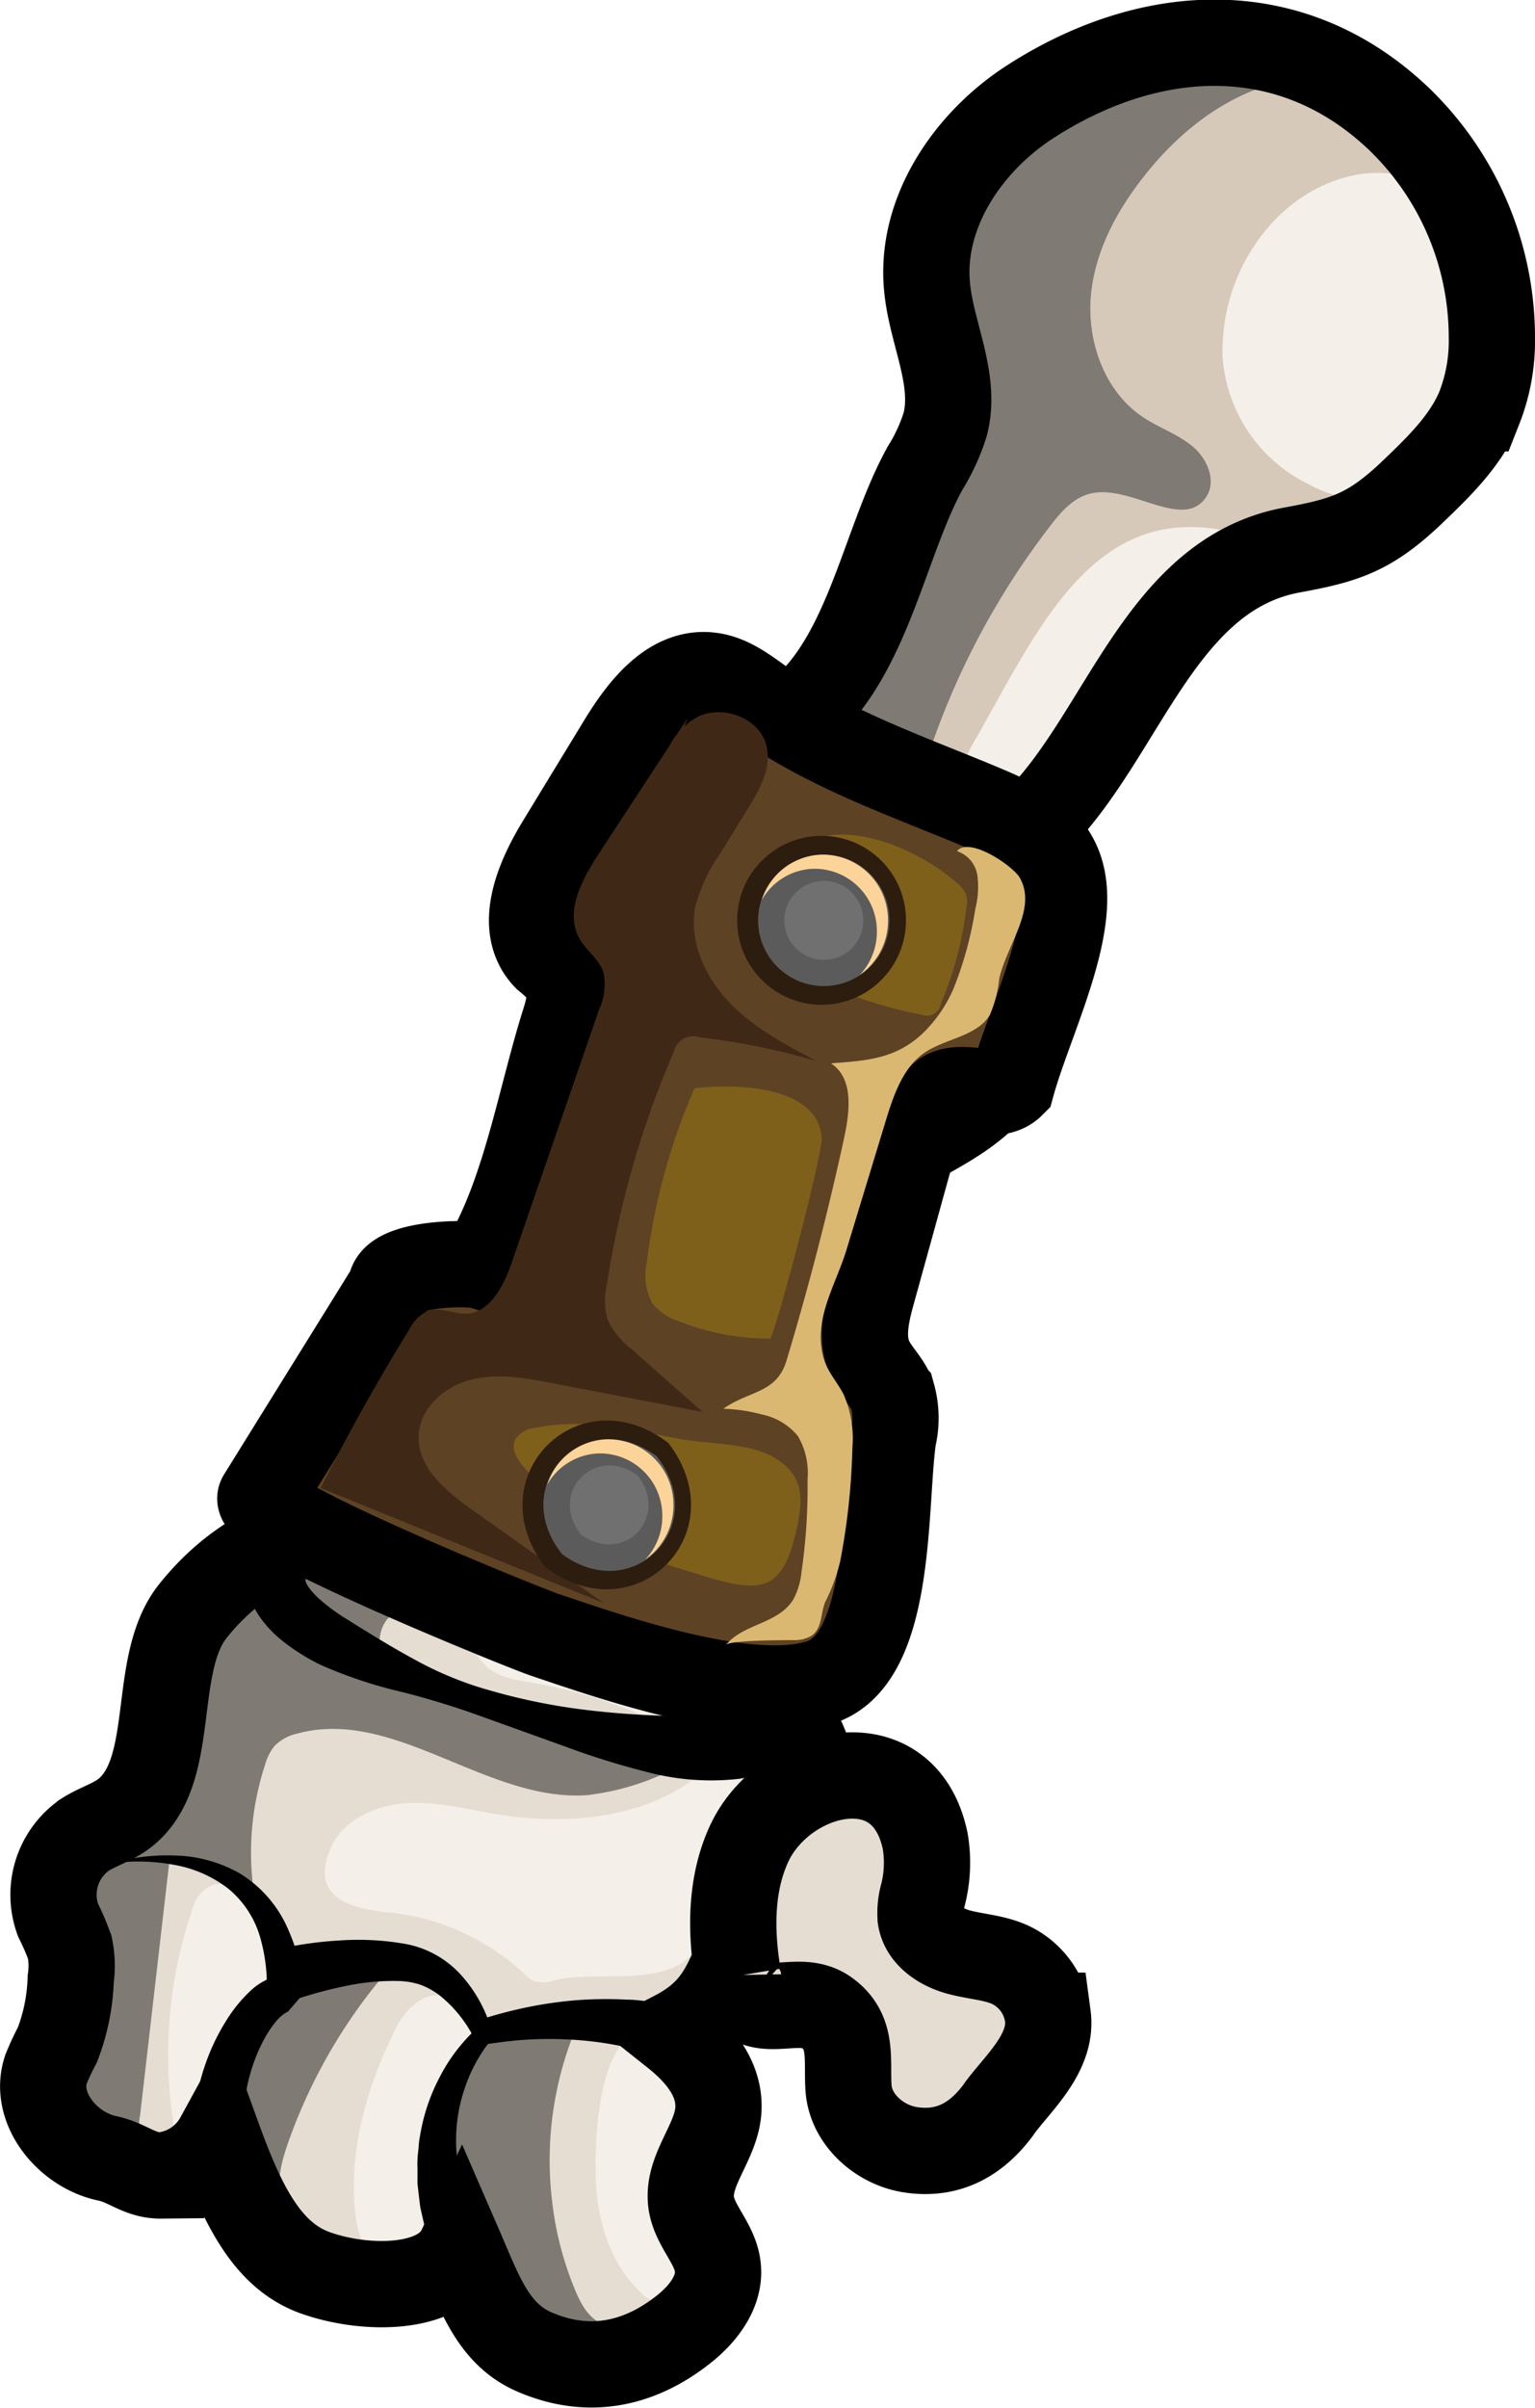 <svg xmlns="http://www.w3.org/2000/svg" viewBox="0 0 142.37 223.22"><defs><style>.cls-1{fill:#d6c9b9;}.cls-2{fill:#7f7a73;}.cls-3{fill:#f4efe9;}.cls-4{fill:none;}.cls-4,.cls-6,.cls-7{stroke:#000;stroke-miterlimit:10;stroke-width:8px;}.cls-5,.cls-6{fill:#e5ddd1;}.cls-7{fill:#5e4224;}.cls-8{fill:#3f2916;}.cls-9{fill:#7f601b;}.cls-10{fill:#dbb872;}.cls-11{fill:#2d1d0f;}.cls-12{fill:#5b5b5b;}.cls-13{fill:#707070;}.cls-14{fill:#fcd49a;}</style></defs><title>3_sk_left arm</title><g id="Слой_2" data-name="Слой 2"><g id="Слой_1-2" data-name="Слой 1"><path class="cls-1" d="M37.29,142c6.45,8.61,18.42,9.38,27.5,13.13,3.06,1.26,7.23,1.7,9.09-1,.93-1.37,1-3.14,1-4.79a37.3,37.3,0,0,0-.54-7.61c-.49-2.3-1.41-4.51-1.75-6.84-.46-3.14.15-6.33.76-9.45A51.18,51.18,0,0,1,76.47,114c3.74-8.24,12.16-7.89,16.69-14.51a20.51,20.51,0,0,0,2.21-19.71,3.67,3.67,0,0,1-.44-1.49,3.48,3.48,0,0,1,1.31-2.22c8-8.07,11.39-22.84,23.59-25.08,5-.92,7.26-1.63,11.24-5.44,2.39-2.29,4.83-4.66,6.12-7.7a17,17,0,0,0,1.18-6.56,28.15,28.15,0,0,0-8.58-20.23c-10.06-9.62-23.24-8.79-34.39-1.53C89.63,13.32,85.26,19.91,86,26.75c.43,4.25,2.73,8.44,1.67,12.58a17.61,17.61,0,0,1-1.87,4.07c-4.14,7.47-5.54,19.5-13.58,24-6.91,3.9-13.52,4.38-15.79,13.64-1,4.1.5,6.11,1.65,9.74,1.5,4.76,1,8.38-.51,13.29l-4.79,15.14a18.79,18.79,0,0,1-2.48,5.61C46,130.58,29.24,131.28,37.29,142Z"/><path class="cls-2" d="M37.29,142c6.45,8.61,18.42,9.38,27.5,13.13,4,1.67,14.18.68,9.71-6.2-1.84-2.84-5.43-3.84-8.55-5.14a32.85,32.85,0,0,1-8.53-5.19A4.48,4.48,0,0,1,55.59,136a4.78,4.78,0,0,1,.44-2.26l9.91-26.69a6.68,6.68,0,0,1,2-3.29c1.66-1.19,3.93-.63,5.9-.11,6.23,1.65,14.35,1.66,17.45-4a20.93,20.93,0,0,1-13.26-4.33c-.29-.14-.58-.28-.87-.43a10.24,10.24,0,0,1,7.26-19,71.9,71.9,0,0,1,13-27.15c1-1.31,2.19-2.66,3.8-3,3.69-.83,8.54,3.49,10.64.35,1-1.47.13-3.54-1.22-4.68s-3.08-1.72-4.56-2.69c-3.75-2.46-5.4-7.35-4.85-11.8s3-8.47,5.92-11.84c4.43-5.07,10.39-8.52,17.25-7.9-2.95-8.58-24.2-.79-29,2.34C89.63,13.32,85.26,19.91,86,26.75c.43,4.25,2.73,8.44,1.67,12.58a17.61,17.61,0,0,1-1.87,4.07c-4.14,7.47-5.54,19.5-13.58,24-6.91,3.9-13.52,4.38-15.79,13.64-1,4.1.5,6.11,1.65,9.74,1.5,4.76,1,8.38-.51,13.29l-4.79,15.14a18.79,18.79,0,0,1-2.48,5.61C46,130.58,29.24,131.28,37.29,142Z"/><path class="cls-3" d="M90.64,68.26a13.73,13.73,0,0,0-1.76,4.18c-.48,2.69.67,5.38,1.79,7.87-3.33-.44-7.14-.75-9.64,1.5a7.45,7.45,0,0,0-2,6.71A15,15,0,0,0,82.15,95a8.88,8.88,0,0,0,4.29,3.44c2.89.84,6-1.08,7.49-3.7S95.58,89,95.59,86s-.12-6.09.84-8.94a24.54,24.54,0,0,1,3.88-6.57l10.55-14.25a16.25,16.25,0,0,1,3.41-3.72A9.11,9.11,0,0,1,119.09,51C103,43.76,97.39,56.22,90.64,68.26Z"/><path class="cls-3" d="M129.78,16.25c-3.78-.84-8.29.77-11.54,4.14a17.57,17.57,0,0,0-4.84,12.82,14.25,14.25,0,0,0,8.07,11.73,10.94,10.94,0,0,0,6.4,1.3c6.27-.85,11.56-9,11.48-16a17.12,17.12,0,0,0-9.67-15.07"/><path class="cls-3" d="M71.82,108.91a8.56,8.56,0,0,0-2.14,3.78c-2.09,5.85-4.2,11.74-5.16,17.88-.37,2.35-.51,5,.83,6.92a10.53,10.53,0,0,0,4.42,3.14c.82.39,1.89.75,2.55.13a2.32,2.32,0,0,0,.5-1.73c.08-8.06.38-16.41,4-23.63.74-1.5,3.54-5.26,2.42-6.92S73.08,107.82,71.82,108.91Z"/><path class="cls-4" d="M37.29,142c6.45,8.61,18.42,9.38,27.5,13.13,3.06,1.26,7.23,1.7,9.09-1,.93-1.37,1-3.14,1-4.79a37.3,37.3,0,0,0-.54-7.61c-.49-2.3-1.41-4.51-1.75-6.84-.46-3.14.15-6.33.76-9.45A51.18,51.18,0,0,1,76.47,114c3.74-8.24,12.16-7.89,16.69-14.51a20.51,20.51,0,0,0,2.21-19.71,3.67,3.67,0,0,1-.44-1.49,3.48,3.48,0,0,1,1.31-2.22c8-8.07,11.39-22.84,23.59-25.08,5-.92,7.26-1.63,11.24-5.44,2.39-2.29,4.83-4.66,6.12-7.7a17,17,0,0,0,1.18-6.56,28.15,28.15,0,0,0-8.58-20.23c-10.06-9.62-23.24-8.79-34.39-1.53C89.63,13.32,85.26,19.91,86,26.75c.43,4.25,2.73,8.44,1.67,12.58a17.61,17.61,0,0,1-1.87,4.07c-4.14,7.47-5.54,19.5-13.58,24-6.91,3.9-13.52,4.38-15.79,13.64-1,4.1.5,6.11,1.65,9.74,1.5,4.76,1,8.38-.51,13.29l-4.79,15.14a18.79,18.79,0,0,1-2.48,5.61C46,130.58,29.24,131.28,37.29,142Z"/><path class="cls-5" d="M75.54,165.61c-1.06-11.7-14.7-13.14-21.95-18-11.11-7.45-26.37-9.91-35.69,1.73-4,5-1.35,14.85-6.34,18.75-1.11.86-2.51,1.25-3.68,2A6.77,6.77,0,0,0,5.38,178a24.07,24.07,0,0,1,1.09,2.52,8.49,8.49,0,0,1,.09,2.94,18.55,18.55,0,0,1-1.24,6.12,24.15,24.15,0,0,0-1.06,2.27c-1.19,3.57,2,7.47,5.68,8.24,1.92.4,3,1.61,5,1.59a6.7,6.7,0,0,0,5.3-3.46c2.21,6.08,4.49,10.84,8.94,12.46s11.63,1.79,13.52-2.2c1.79,4.12,3.06,7.9,6.82,9.54,4.87,2.13,9.51,1.27,13.62-1.87,2-1.5,3.79-3.73,3.41-6.17-.31-2.06-2.11-3.65-2.43-5.71-.46-3,2.25-5.55,2.5-8.54s-1.82-5.39-4.06-7.17c5-2.59,4.82-5.8,7.44-10.14C72.33,174.5,76,170.55,75.54,165.61Z"/><path class="cls-3" d="M45,154.37c1.1,1.12,2.78,1.36,4.32,1.62a45,45,0,0,1,17.3,6.84c-4.89,5.59-13.32,6.57-20.65,5.34-2.77-.47-5.54-1.19-8.35-1s-5.74,1.53-6.91,4.08c-2.12,4.62,1.84,5.63,4.87,6a21.48,21.48,0,0,1,13,5.69,3.13,3.13,0,0,0,1,.74,3.07,3.07,0,0,0,1.82-.09c3.52-.86,8.89.38,11.9-1.65,2.25-1.51,2.36-4.68,3.23-7.24s2.79-4.86,4.28-7.24,2.62-5.29,1.78-8-3.41-4.44-5.81-6c-4.17-2.63-8.12-4.58-13.13-4.2C51.56,149.47,40.76,150.06,45,154.37Z"/><path class="cls-2" d="M17.89,149.35c-4,5-1.35,14.85-6.34,18.75-1.11.86-2.51,1.25-3.68,2A6.77,6.77,0,0,0,5.38,178a24.07,24.07,0,0,1,1.09,2.52,8.49,8.49,0,0,1,.09,2.94,18.55,18.55,0,0,1-1.24,6.12,24.15,24.15,0,0,0-1.06,2.27c-1.19,3.57,2,7.47,5.68,8.24,1.92.4,3,1.61,5,1.59a6.7,6.7,0,0,0,5.3-3.46c2.21,6.08,4.49,10.84,8.94,12.46s11.63,1.79,13.52-2.2c-.62,1.3,3.39,7.14,4.47,8,2.41,1.9,6.77,2.57,9.76,3.23a2.08,2.08,0,0,0,1,.05c1-.28,1-1.87.21-2.6-2.21-2.09-3.31-1.42-4.68-4.58A30.28,30.28,0,0,1,51.2,204a31.93,31.93,0,0,1,2.54-16.72c-3.46-2.12-8.3-.48-10.74,2.75s-2.91,7.57-2.56,11.61c.22,2.48.61,5.31-1,7.16-2.15,2.41-6.11,1.43-9-.09-1.67-.89-3.37-2-4.13-3.75-.87-2-.29-4.33.44-6.4A49.91,49.91,0,0,1,37,181.51a12.59,12.59,0,0,0-11.34,2,17.77,17.77,0,0,0-6.37,9.86c-.44,1.67-.74,3.51-2,4.73s-3.78,1.2-4.3-.45a3.69,3.69,0,0,1,0-1.53l2.74-23.75a10.52,10.52,0,0,1,7.94,3.49A.82.82,0,0,0,23.6,177l-1.66.61c1.32.17,1.63-1.77,1.49-3.09a26.14,26.14,0,0,1,1.15-10.9,4.83,4.83,0,0,1,.9-1.78,4.32,4.32,0,0,1,2.14-1.14c9-2.41,17.57,6.38,26.84,5.72a23.77,23.77,0,0,0,8.16-2.5A78.33,78.33,0,0,0,38.11,155a4.71,4.71,0,0,1-1.9-.62c-1.27-.88-1.28-2.89-.39-4.15a7.12,7.12,0,0,1,3.89-2.37,23.48,23.48,0,0,1,14,.13C43.48,139.6,26.69,138.36,17.89,149.35Z"/><path class="cls-3" d="M18.56,175.58a4.37,4.37,0,0,0-.75,1.5,41.9,41.9,0,0,0-1.08,23.12l.94.29c1.47-3.14,2-6.61,3-9.93s5-7.11,5.06-10.28C25.76,177.53,21.15,172.59,18.56,175.58Z"/><path class="cls-3" d="M33,205.54c.65,5.11,5.29,7.36,7.61,1.68,2.09-5.12-.16-11.62,3.08-16.1a4,4,0,0,0,.86-1.52,3.17,3.17,0,0,0-.71-2.15,6.13,6.13,0,0,0-1.75-2c-2.34-1.48-4.5.76-5.43,2.68C34,193.52,32.22,199.57,33,205.54Z"/><path class="cls-3" d="M55.27,202.24c.15,3.72,1.34,7.54,4,10.12a3,3,0,0,0,2.84,1.08,2.66,2.66,0,0,0,1.24-1c1.43-1.88,1.58-4.4,1.66-6.76.16-4.33,2.7-14.83-2.53-17.13C55.39,185.44,55.11,198.22,55.27,202.24Z"/><path class="cls-4" d="M75.54,165.61c-1.06-11.7-14.7-13.14-21.95-18-11.11-7.45-26.37-9.91-35.69,1.73-4,5-1.35,14.85-6.34,18.75-1.11.86-2.51,1.25-3.68,2A6.77,6.77,0,0,0,5.38,178a24.07,24.07,0,0,1,1.09,2.52,8.49,8.49,0,0,1,.09,2.94,18.55,18.55,0,0,1-1.24,6.12,24.15,24.15,0,0,0-1.06,2.27c-1.19,3.57,2,7.47,5.68,8.24,1.92.4,3,1.61,5,1.59a6.7,6.7,0,0,0,5.3-3.46c2.21,6.08,4.49,10.84,8.94,12.46s11.63,1.79,13.52-2.2c1.79,4.12,3.06,7.9,6.82,9.54,4.87,2.13,9.51,1.27,13.62-1.87,2-1.5,3.79-3.73,3.41-6.17-.31-2.06-2.11-3.65-2.43-5.71-.46-3,2.25-5.55,2.5-8.54s-1.82-5.39-4.06-7.17c5-2.59,4.82-5.8,7.44-10.14C72.33,174.5,76,170.55,75.54,165.61Z"/><path class="cls-6" d="M93.65,194.25c1.81-2.16,3.91-4.54,3.53-7.38a6.2,6.2,0,0,0-3.48-4.72c-1.51-.69-3.22-.75-4.82-1.19s-3.24-1.51-3.49-3.15a6.24,6.24,0,0,1,.23-2.2,12.1,12.1,0,0,0,.19-4.94c-2-9.54-13.22-6.6-16.36.32-1.71,3.76-1.69,8.09-1,12.18a3.16,3.16,0,0,0,1.07,2.26c2,1.33,4.9-.44,7.12,1.13,2.53,1.79,1.88,4.35,2.06,7,.19,2.91,2.83,5.27,5.71,5.73,3.58.56,6.17-1,8.14-3.62C92.84,195.23,93.24,194.75,93.65,194.25Z"/><path d="M10.32,172.75a18.43,18.43,0,0,1,5.94-.73,12.67,12.67,0,0,1,6,1.67,11.3,11.3,0,0,1,4.3,4.81,18.92,18.92,0,0,1,1.69,6.2h0l-1.53,1.78h0a3.27,3.27,0,0,0-1,.78,9.47,9.47,0,0,0-1.14,1.64,15.76,15.76,0,0,0-1.54,4,13.63,13.63,0,0,0-.37,4.15,7.32,7.32,0,0,0,1.07,3.46L19.41,203A12.16,12.16,0,0,1,18,197.19a18.06,18.06,0,0,1,.92-5.44,19.71,19.71,0,0,1,2.35-4.87,13,13,0,0,1,1.83-2.19,5.64,5.64,0,0,1,3.16-1.62h0l-1.53,1.79a16,16,0,0,0-.63-5.36,9.13,9.13,0,0,0-2.89-4.38,11.39,11.39,0,0,0-5.08-2.24A18,18,0,0,0,10.32,172.75Z"/><path d="M25.64,180.73a34.61,34.61,0,0,1,5.76-.83,25.1,25.1,0,0,1,5.88.26,9.19,9.19,0,0,1,5.54,3,13,13,0,0,1,2.82,5.2h0l.16.43-.38.48a14.28,14.28,0,0,0-2.31,4.31,14.76,14.76,0,0,0-.81,4.76c0,.4,0,.8.05,1.19a6.73,6.73,0,0,0,.13,1.18l.2,1.17.32,1.15.16.57.22.56.44,1.11c.33.73.73,1.43,1.08,2.14l-4.52,2.14c-.31-.93-.65-1.84-.91-2.78l-.33-1.43-.16-.71-.09-.73-.17-1.46c0-.49,0-1,0-1.47a9.11,9.11,0,0,1,.06-1.47c.06-.49.07-1,.17-1.45a17.73,17.73,0,0,1,1.82-5.47,16.21,16.21,0,0,1,3.45-4.54L44,189h0a12,12,0,0,0-3-3.83A6.72,6.72,0,0,0,39,184a7.08,7.08,0,0,0-2.14-.35,21.39,21.39,0,0,0-4.93.49,38.44,38.44,0,0,0-4.86,1.34Z"/><path class="cls-5" d="M62.52,188.58s-7.61-3-18.74.1"/><path d="M61.61,190.91a8,8,0,0,0-.86-.35c-.32-.12-.67-.23-1-.33-.69-.2-1.4-.39-2.12-.54a31.75,31.75,0,0,0-4.43-.59,35,35,0,0,0-4.55,0,40.27,40.27,0,0,0-4.57.6l-.58-2.12a43,43,0,0,1,4.72-1.35,38.36,38.36,0,0,1,4.91-.77,35.85,35.85,0,0,1,5-.08c.85,0,1.7.13,2.56.25.43.06.86.13,1.3.22a13.12,13.12,0,0,1,1.41.35Z"/><path d="M31.28,143.63c-.34.19-.86.51-1.26.79a6.81,6.81,0,0,0-1.07.91,2.75,2.75,0,0,0-.57.78.56.56,0,0,0-.07.35,1.79,1.79,0,0,0,.28.63,6.19,6.19,0,0,0,.87,1,16.93,16.93,0,0,0,2.68,2c2,1.26,4.22,2.63,6.46,3.84a32.79,32.79,0,0,0,7.1,2.86,57.34,57.34,0,0,0,7.49,1.58c2.52.35,5.06.56,7.52.66,1.23.06,2.44.08,3.6,0a17.69,17.69,0,0,0,3.14-.32,5.22,5.22,0,0,0,.91-.27c.14-.08,0,.07-.07.32s.12.18.11-.14a6.88,6.88,0,0,0-.17-1.29l4.38-2.41a7.52,7.52,0,0,1,1.31,2.27,5.65,5.65,0,0,1,.09,3.67,5.47,5.47,0,0,1-1.13,1.91,6.24,6.24,0,0,1-1.51,1.19,8.81,8.81,0,0,1-2.75.94,23.08,23.08,0,0,1-8.67-.64,72.39,72.39,0,0,1-7.65-2.39l-7.4-2.66a77.28,77.28,0,0,0-7.49-2.32,42.8,42.8,0,0,1-7.64-2.53A19.27,19.27,0,0,1,26.05,152a10.72,10.72,0,0,1-1.77-1.85A6.71,6.71,0,0,1,23,147.28a5.92,5.92,0,0,1,.49-3.42,8,8,0,0,1,1.72-2.32,11.69,11.69,0,0,1,2-1.47A12.28,12.28,0,0,1,29.36,139Z"/><path d="M59.88,78.62c-.49-.53-1.42-.25-1.92.39a3.4,3.4,0,0,0-.51,2.54,8.19,8.19,0,0,0,1.09,3,12.76,12.76,0,0,0,2.16,2.71,26,26,0,0,0,6,4.15,51.11,51.11,0,0,0,6.93,3,50.2,50.2,0,0,0,7.29,2,26.75,26.75,0,0,0,7.21.56c2.22-.2,4.24-1,5.12-2.28a3.82,3.82,0,0,0,.79-2.18,1.83,1.83,0,0,0-.17-.81,1.39,1.39,0,0,0-.43-.44L98.1,87a7.77,7.77,0,0,1,1.65,6.07,9.79,9.79,0,0,1-2.29,5,10,10,0,0,1-2,1.81A11,11,0,0,1,93.16,101a15.18,15.18,0,0,1-4.64.91A34,34,0,0,1,80,101a54.68,54.68,0,0,1-7.9-2.36,50.81,50.81,0,0,1-7.42-3.57A31.39,31.39,0,0,1,58,90a18.27,18.27,0,0,1-2.7-3.5,12.78,12.78,0,0,1-1.67-4.34A8.66,8.66,0,0,1,54.27,77a9.5,9.5,0,0,1,4.06-4.44Z"/><path class="cls-7" d="M52.87,76.62l4.71-7.73c1.9-3.13,4.61-6.68,8.25-6.27,2,.22,3.63,1.63,5.29,2.78,6,4.14,13.25,6.64,19.9,9.42,4.43,1.86,7.53,3.47,7.67,8.15.16,5.21-3.45,12.51-4.84,17.57-1.71,1.72-5.05-.55-6.76,1.29s-2.42,4.35-3.09,6.76l-3.08,11.14c-.57,2.06-1.12,4.32-.23,6.26.55,1.2,1.62,2.13,2.08,3.37a7.86,7.86,0,0,1,.08,3.89c-.9,6,0,20.47-6.73,22.7-6.6,2.18-19.34-2.29-25.53-4.37-2.19-.74-27.52-11-26.41-12.78l12.07-19.44c0-2.29,7.27-2.36,8.41-2,4-6.35,5.41-15.4,7.67-22.55.45-1.43.88-3.08.07-4.34a12.5,12.5,0,0,0-1.75-1.71C48,86,49.9,81.5,51.89,78.23Z"/><path class="cls-8" d="M63.77,66.57l-8.3,12.68c-1.53,2.34-3.1,5.33-1.72,7.77.63,1.12,1.82,1.91,2.22,3.13a5.52,5.52,0,0,1-.4,3.42L47.48,117c-.74,2.15-2,4.7-4.25,4.79-1.22,0-2.47-.68-3.61-.24a3.79,3.79,0,0,0-1.67,1.72q-4.42,7.16-8.21,14.68L56,148.62,43.84,140c-2.46-1.74-5.2-4-5-7,.14-2.54,2.47-4.52,4.94-5.11s5.05-.12,7.55.36l13.84,2.65-6.59-5.83a7.19,7.19,0,0,1-2.26-2.82,6.9,6.9,0,0,1,0-3.32A86.93,86.93,0,0,1,62.5,97.51a1.83,1.83,0,0,1,2.39-1.34,66.09,66.09,0,0,1,10.8,2.18c-2.9-1.53-5.85-3.1-8.1-5.48s-3.75-5.73-3.07-8.93a15.25,15.25,0,0,1,2.21-4.71L69.35,75c1.11-1.79,2.26-3.85,1.73-5.89-.64-2.5-3.87-3.76-6.24-2.72a6.31,6.31,0,0,0-3.39,6.39"/><path class="cls-9" d="M71.7,84.68A6.62,6.62,0,0,0,74,89.49a14.75,14.75,0,0,0,4.77,2.68,39.42,39.42,0,0,0,6.74,1.9,1.29,1.29,0,0,0,1.74-1,32.25,32.25,0,0,0,2.37-8.85,2.84,2.84,0,0,0,0-1.24,2.77,2.77,0,0,0-.87-1.12C83.34,77.07,71.82,73.75,71.7,84.68Z"/><path class="cls-9" d="M64.42,100.89A58.21,58.21,0,0,0,60,117a5.51,5.51,0,0,0,.49,3.81,5.11,5.11,0,0,0,2.43,1.66,22.85,22.85,0,0,0,8.5,1.63c.37,0,4.92-17.16,4.79-18.66C75.78,100.63,68.27,100.43,64.42,100.89Z"/><path class="cls-9" d="M49.62,132.38a2.51,2.51,0,0,0-1.8,1c-.52,1,.25,2.08,1,2.88a34.84,34.84,0,0,0,5.35,5.09c3.3,2.37,7.27,3.59,11.16,4.77,5.06,1.54,7.21,1.51,8.47-4,.7-3,.9-5.29-2-7-2.39-1.4-6.12-1.21-8.79-1.73C58.54,132.59,54.23,131.41,49.62,132.38Z"/><path class="cls-10" d="M85.54,95.84a12.83,12.83,0,0,0,2.92-4.24,33.86,33.86,0,0,0,2-7.34,8.21,8.21,0,0,0,.19-3.09,2.79,2.79,0,0,0-1.89-2.26c1.13-1.41,5.23,1.38,5.84,2.49,1.59,2.87-1.18,6.12-1.92,9.31a11.53,11.53,0,0,1-.87,3.38c-1.21,2-4.11,2.17-6.07,3.51s-2.85,3.89-3.56,6.22L78.47,116c-1,3.18-3,6.26-2.14,9.71.37,1.43,1.24,2.28,1.9,3.53a10.16,10.16,0,0,1,.83,4.95,63.32,63.32,0,0,1-1.12,10.49,16.82,16.82,0,0,1-1.39,3.81c-.44,1-.26,2.44-1.27,3.15a3.15,3.15,0,0,1-1.71.41c-.73,0-5.9,0-6.25.45,1.65-2,4.86-1.94,6.26-4.22a6.81,6.81,0,0,0,.76-2.56,54.73,54.73,0,0,0,.56-8.58,6.78,6.78,0,0,0-.89-4,5.8,5.8,0,0,0-3.31-2,15.53,15.53,0,0,0-3.61-.54c2.43-1.71,4.94-1.41,5.86-4.47Q76,116,78.25,105.69c.49-2.28,1.08-5.63-1.18-7.11,2.23-.18,4.46-.27,6.49-1.33A9.07,9.07,0,0,0,85.54,95.84Z"/><circle class="cls-11" cx="76.2" cy="85.32" r="7.83"/><circle class="cls-12" cx="76.41" cy="85.32" r="6.09" transform="translate(-1.44 1.31) rotate(-0.97)"/><circle class="cls-13" cx="76.41" cy="85.32" r="3.66" transform="translate(-1.42 1.3) rotate(-0.96)"/><path class="cls-14" d="M76.26,79.23a6,6,0,0,0-5.6,4.2,5.7,5.7,0,0,1,4.84-2.89,5.78,5.78,0,0,1,5.83,5.73,5.86,5.86,0,0,1-1.58,4.11,6.13,6.13,0,0,0,2.61-5.14A6.06,6.06,0,0,0,76.26,79.23Z"/><path class="cls-11" d="M62,133.78c6.38,8.38-3.09,17.84-11.46,11.47h0C44.19,136.88,53.66,127.4,62,133.78Z"/><path class="cls-12" d="M60.9,135c5.08,6.44-2.16,13.93-8.77,9.08C47,137.62,54.29,130.12,60.9,135Z"/><path class="cls-13" d="M59.15,136.8c3,3.87-1.31,8.36-5.28,5.44C50.83,138.37,55.19,133.87,59.15,136.8Z"/><path class="cls-14" d="M56.36,133.43a6,6,0,0,0-5.6,4.2,5.7,5.7,0,0,1,4.84-2.89,5.78,5.78,0,0,1,5.83,5.73,5.86,5.86,0,0,1-1.58,4.11,6.13,6.13,0,0,0,2.61-5.14A6.06,6.06,0,0,0,56.36,133.43Z"/></g></g></svg>